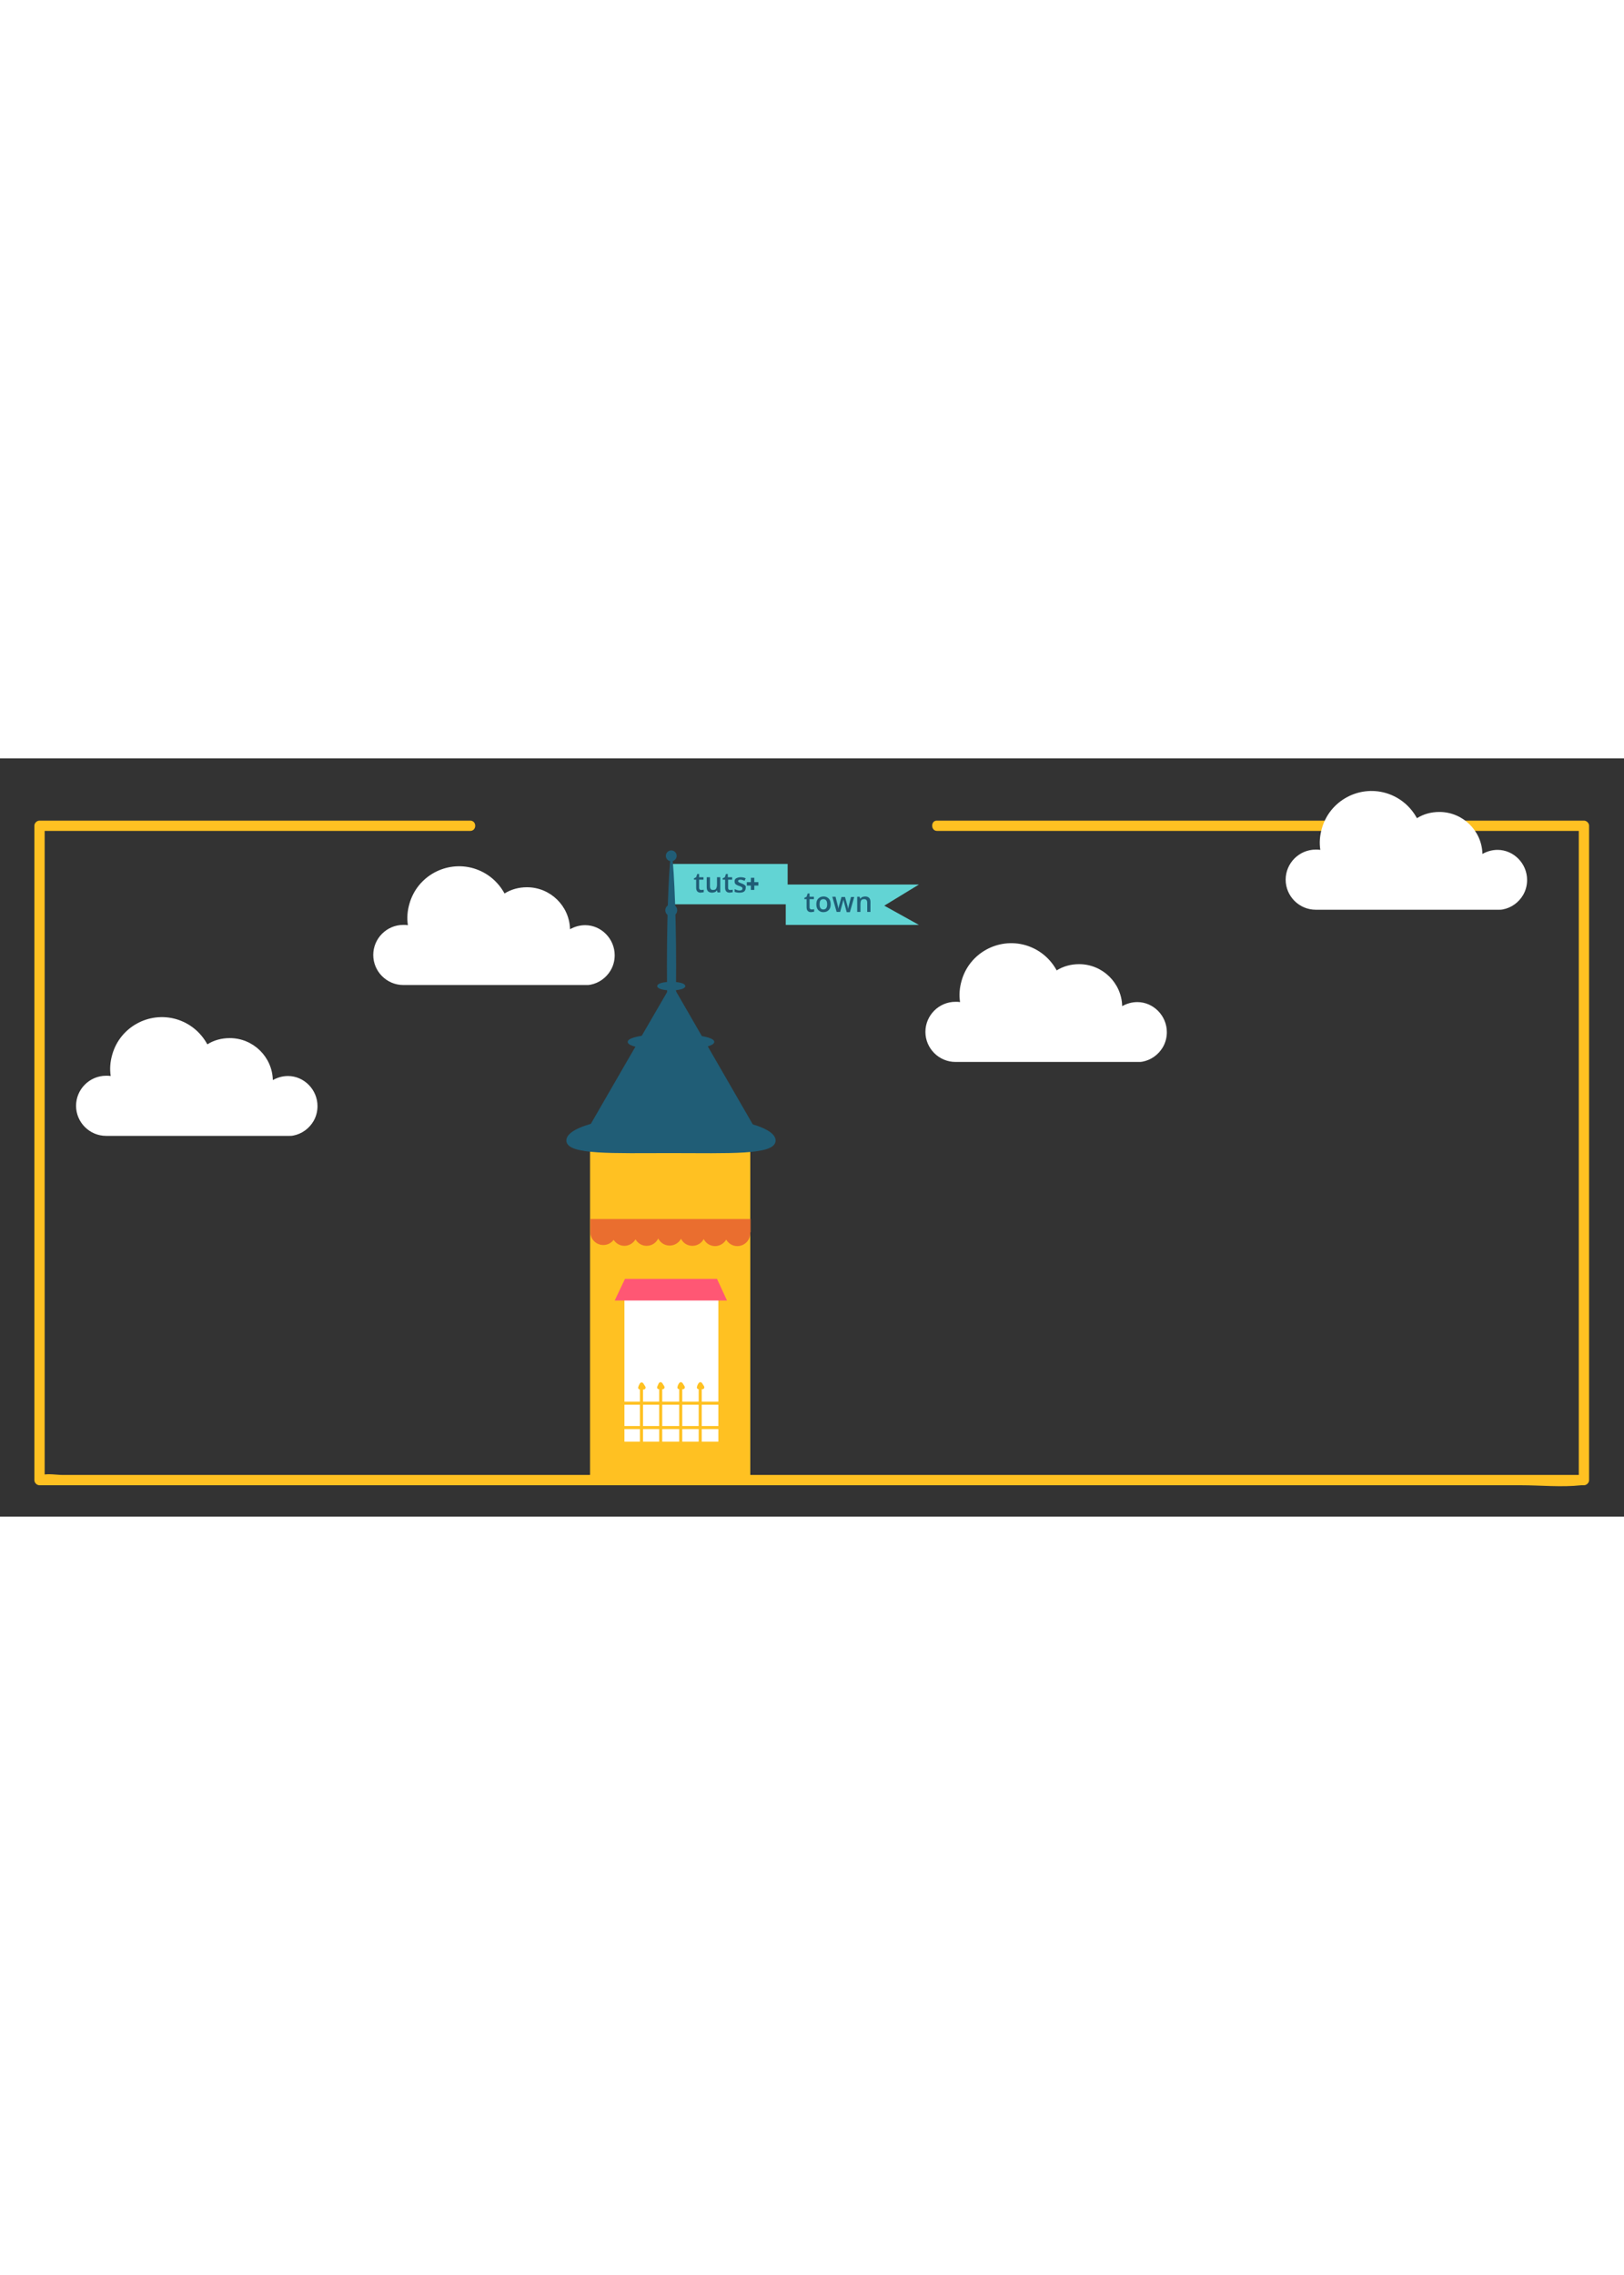 <?xml version="1.0" encoding="utf-8"?>
<svg width="200" version="1.1" id="Layer_1" xmlns="http://www.w3.org/2000/svg" xmlns:xlink="http://www.w3.org/1999/xlink" x="0px" y="0px"
	 viewBox="0 0 600 280" enable-background="new 0 0 600 280" xml:space="preserve">
<rect x="0" y="0" width="600" height="280" fill="#333333" stroke="none"/>
<g>
	<g>
		<path fill="#FFC122" d="M346.2,26.8c26.9,0,53.8,0,80.7,0c42.9,0,85.8,0,128.7,0c9.9,0,19.8,0,29.6,0c-0.6-0.6-1.3-1.3-1.9-1.9
			c0,27.3,0,54.7,0,82c0,43.2,0,86.4,0,129.6c0,10,0,20,0,30c0.6-0.6,1.3-1.3,1.9-1.9c-18.9,0-37.8,0-56.7,0c-45.4,0-90.8,0-136.1,0
			c-54.9,0-109.8,0-164.7,0c-47.6,0-95.2,0-142.9,0c-15.6,0-31.3,0-46.9,0c-4.9,0-9.8,0-14.7,0c-2.2,0-5.5-0.6-7.6,0
			c-0.3,0.1-0.7,0-1,0c0.6,0.6,1.3,1.3,1.9,1.9c0-27.3,0-54.7,0-82c0-43.2,0-86.4,0-129.6c0-10,0-20,0-30c-0.6,0.6-1.3,1.3-1.9,1.9
			c46.4,0,92.7,0,139.1,0c6.7,0,13.3,0,20,0c2.5,0,2.5-3.8,0-3.8c-46.4,0-92.7,0-139.1,0c-6.7,0-13.3,0-20,0c-1,0-1.9,0.9-1.9,1.9
			c0,27.3,0,54.7,0,82c0,43.2,0,86.4,0,129.6c0,10,0,20,0,30c0,1,0.9,1.9,1.9,1.9c18.9,0,37.8,0,56.7,0c45.4,0,90.8,0,136.1,0
			c54.9,0,109.8,0,164.7,0c47.6,0,95.2,0,142.9,0c15.6,0,31.3,0,46.9,0c7.3,0,15,0.8,22.3,0c0.3,0,0.6,0,1,0c1,0,1.9-0.9,1.9-1.9
			c0-27.3,0-54.7,0-82c0-43.2,0-86.4,0-129.6c0-10,0-20,0-30c0-1-0.9-1.9-1.9-1.9c-26.9,0-53.8,0-80.7,0c-42.9,0-85.8,0-128.7,0
			c-9.9,0-19.8,0-29.6,0C343.8,22.9,343.8,26.8,346.2,26.8L346.2,26.8z"/>
	</g>
</g>
<path fill="#FFFFFF" d="M431.1,101.1c0,2-0.5,3.9-1.5,5.6c-1.6,2.7-4.3,4.7-7.5,5.3c-0.4,0.1-0.9,0.1-1.3,0.1H355c-0.3,0-0.7,0-1,0
	c-0.3,0-0.7,0-1,0c-6.1,0-11.1-5-11.1-11.1c0-6.1,5-11.1,11.1-11.1c0.6,0,1.2,0,1.7,0.1c-0.4-2.6-0.2-5.3,0.6-8
	c2.9-10.1,13.5-15.9,23.6-13c5.1,1.5,9.1,4.9,11.5,9.3c2.4-1.5,5.2-2.3,8.3-2.3c8.6,0,15.7,6.9,15.9,15.5c1.6-0.9,3.5-1.5,5.6-1.5
	C426.1,90,431.1,95,431.1,101.1z"/>
<path fill="#FFFFFF" d="M564.2,44.9c0,2-0.5,3.9-1.5,5.6c-1.6,2.7-4.3,4.7-7.5,5.3c-0.4,0.1-0.9,0.1-1.3,0.1h-65.8c-0.3,0-0.7,0-1,0
	c-0.3,0-0.7,0-1,0c-6.1,0-11.1-5-11.1-11.1c0-6.1,5-11.1,11.1-11.1c0.6,0,1.2,0,1.7,0.1c-0.4-2.6-0.2-5.3,0.6-8
	c2.9-10.1,13.5-15.9,23.6-13c5.1,1.5,9.1,4.9,11.5,9.3c2.4-1.5,5.2-2.3,8.3-2.3c8.6,0,15.7,6.9,15.9,15.5c1.6-0.9,3.5-1.5,5.6-1.5
	C559.2,33.8,564.2,38.8,564.2,44.9z"/>
<path fill="#FFFFFF" d="M227.1,72.7c0,2-0.5,3.9-1.5,5.6c-1.6,2.7-4.3,4.7-7.5,5.3c-0.4,0.1-0.9,0.1-1.3,0.1H151c-0.3,0-0.7,0-1,0
	c-0.3,0-0.7,0-1,0c-6.1,0-11.1-5-11.1-11.1c0-6.1,5-11.1,11.1-11.1c0.6,0,1.2,0,1.7,0.1c-0.4-2.6-0.2-5.3,0.6-8
	c2.9-10.1,13.5-15.9,23.6-13c5.1,1.5,9.1,4.9,11.5,9.3c2.4-1.5,5.2-2.3,8.3-2.3c8.6,0,15.7,6.9,15.9,15.5c1.6-0.9,3.5-1.5,5.6-1.5
	C222.1,61.6,227.1,66.6,227.1,72.7z"/>
<line fill="none" stroke="#FFC122" stroke-width="1.137" stroke-miterlimit="10" x1="230.2" y1="247.3" x2="264.5" y2="247.3"/>
<line fill="none" stroke="#FFC122" stroke-width="1.137" stroke-miterlimit="10" x1="230.2" y1="247.9" x2="264.7" y2="247.9"/>
<polyline fill="#FFC122" points="218,267.9 218,143.3 277.2,143.3 277.2,267.2 "/>
<rect x="247.9" y="39" fill="#62D4D4" width="43.1" height="14.9"/>
<path fill="#205D76" d="M249.8,76.5c0,22.6-1,41-1.7,41c-0.7,0-1.7-18.4-1.7-41s1-41,1.7-41C248.7,35.5,249.8,53.9,249.8,76.5z"/>
<circle fill="#205D76" cx="248" cy="36" r="2"/>
<circle fill="#205D76" cx="248" cy="56.1" r="2.2"/>
<polygon fill="#62D4D4" points="339.5,61.5 290.3,61.5 290.3,46.6 339.5,46.6 326.7,54.4 "/>
<g>
	<path fill="#205D76" d="M259.1,48.6c0.3,0,0.6,0,0.9-0.1v0.9c-0.1,0.1-0.3,0.1-0.5,0.1c-0.2,0-0.4,0.1-0.6,0.1
		c-1.1,0-1.7-0.6-1.7-1.8v-3h-0.8v-0.5l0.8-0.4l0.4-1.2h0.7v1.2h1.6v0.9h-1.6v3c0,0.3,0.1,0.5,0.2,0.6
		C258.7,48.6,258.9,48.6,259.1,48.6z"/>
	<path fill="#205D76" d="M265.1,49.5l-0.2-0.7h-0.1c-0.2,0.3-0.4,0.5-0.7,0.6c-0.3,0.1-0.7,0.2-1,0.2c-0.7,0-1.2-0.2-1.5-0.5
		c-0.3-0.3-0.5-0.8-0.5-1.5v-3.7h1.2v3.4c0,0.4,0.1,0.7,0.3,1c0.2,0.2,0.4,0.3,0.8,0.3c0.5,0,0.9-0.1,1.1-0.4s0.4-0.8,0.4-1.5v-2.8
		h1.2v5.6H265.1z"/>
	<path fill="#205D76" d="M269.8,48.6c0.3,0,0.6,0,0.9-0.1v0.9c-0.1,0.1-0.3,0.1-0.5,0.1c-0.2,0-0.4,0.1-0.6,0.1
		c-1.1,0-1.7-0.6-1.7-1.8v-3H267v-0.5l0.8-0.4l0.4-1.2h0.7v1.2h1.6v0.9H269v3c0,0.3,0.1,0.5,0.2,0.6
		C269.3,48.6,269.5,48.6,269.8,48.6z"/>
	<path fill="#205D76" d="M275.5,47.9c0,0.5-0.2,1-0.6,1.3c-0.4,0.3-1,0.4-1.7,0.4c-0.7,0-1.3-0.1-1.8-0.3v-1
		c0.7,0.3,1.3,0.5,1.8,0.5c0.7,0,1.1-0.2,1.1-0.7c0-0.1,0-0.3-0.1-0.4c-0.1-0.1-0.2-0.2-0.4-0.3c-0.2-0.1-0.4-0.2-0.8-0.3
		c-0.6-0.2-1.1-0.5-1.3-0.7c-0.2-0.2-0.3-0.6-0.3-1c0-0.5,0.2-0.9,0.6-1.1s0.9-0.4,1.6-0.4c0.7,0,1.3,0.1,1.9,0.4l-0.4,0.9
		c-0.6-0.2-1.1-0.4-1.5-0.4c-0.6,0-0.9,0.2-0.9,0.5c0,0.2,0.1,0.3,0.2,0.4c0.2,0.1,0.5,0.3,1.1,0.5c0.5,0.2,0.8,0.3,1,0.5
		c0.2,0.1,0.4,0.3,0.5,0.5S275.5,47.6,275.5,47.9z"/>
</g>
<g>
	<path fill="#205D76" d="M299.9,55.8c0.3,0,0.6,0,0.9-0.1v0.9c-0.1,0.1-0.3,0.1-0.5,0.1c-0.2,0-0.4,0.1-0.6,0.1
		c-1.1,0-1.7-0.6-1.7-1.8v-3h-0.8v-0.5l0.8-0.4l0.4-1.2h0.7v1.2h1.6V52h-1.6v3c0,0.3,0.1,0.5,0.2,0.6
		C299.5,55.8,299.7,55.8,299.9,55.8z"/>
	<path fill="#205D76" d="M306.9,53.9c0,0.9-0.2,1.6-0.7,2.1c-0.5,0.5-1.1,0.8-2,0.8c-0.5,0-1-0.1-1.4-0.4c-0.4-0.2-0.7-0.6-0.9-1
		c-0.2-0.4-0.3-1-0.3-1.5c0-0.9,0.2-1.6,0.7-2.1c0.5-0.5,1.1-0.8,2-0.8c0.8,0,1.4,0.3,1.9,0.8S306.9,53,306.9,53.9z M302.8,53.9
		c0,1.3,0.5,1.9,1.4,1.9c0.9,0,1.4-0.6,1.4-1.9c0-1.3-0.5-1.9-1.4-1.9c-0.5,0-0.9,0.2-1.1,0.5C302.9,52.8,302.8,53.3,302.8,53.9z"/>
	<path fill="#205D76" d="M312.8,56.7l-0.7-2.6c-0.1-0.3-0.2-0.9-0.5-1.9h0c-0.2,0.9-0.4,1.6-0.5,1.9l-0.7,2.6h-1.3l-1.6-5.6h1.2
		l0.7,2.8c0.2,0.7,0.3,1.3,0.3,1.7h0c0-0.2,0.1-0.5,0.2-0.8c0.1-0.3,0.1-0.6,0.2-0.7l0.8-2.9h1.3l0.8,2.9c0.1,0.2,0.1,0.4,0.2,0.8
		c0.1,0.3,0.1,0.6,0.1,0.8h0c0.1-0.4,0.2-1,0.4-1.7l0.7-2.8h1.2l-1.6,5.6H312.8z"/>
	<path fill="#205D76" d="M321.6,56.7h-1.2v-3.4c0-0.4-0.1-0.8-0.3-1c-0.2-0.2-0.4-0.3-0.8-0.3c-0.5,0-0.9,0.1-1.1,0.4
		c-0.2,0.3-0.3,0.8-0.3,1.5v2.8h-1.2v-5.6h0.9l0.2,0.7h0.1c0.2-0.3,0.4-0.5,0.7-0.6c0.3-0.1,0.7-0.2,1-0.2c1.3,0,2,0.7,2,2V56.7z"/>
</g>
<g>
	<path fill="#205D76" stroke="#205D76" stroke-width="0.579" stroke-miterlimit="10" d="M278.4,44.4v1.6h1.5v0.7h-1.5v1.6h-0.7
		v-1.6h-1.5v-0.7h1.5v-1.6H278.4z"/>
</g>
<ellipse fill="#205D76" stroke="#205D76" stroke-width="0.579" stroke-miterlimit="10" cx="248" cy="84.1" rx="4.9" ry="1.3"/>
<polygon fill="#205D76" stroke="#205D76" stroke-width="0.579" stroke-miterlimit="10" points="248.2,83.9 265.4,113.7 
	282.6,143.5 248.2,143.5 213.7,143.5 230.9,113.7 "/>
<ellipse fill="#205D76" stroke="#205D76" stroke-width="0.579" stroke-miterlimit="10" cx="247.9" cy="104.7" rx="15.7" ry="2.7"/>
<path fill="#205D76" stroke="#205D76" stroke-width="0.714" stroke-miterlimit="10" d="M286.2,141.1c0,5.1-17.1,4.3-38.3,4.3
	s-38.3,0.7-38.3-4.3s17.1-9.1,38.3-9.1S286.2,136.1,286.2,141.1z"/>
<g>
	<path fill="#EA6E2F" d="M277.2,175L277.2,175c0,0.1,0,0.2,0,0.3c0,2.6-2.1,4.8-4.8,4.8c-1.8,0-3.3-1-4.1-2.4
		c-0.8,1.4-2.4,2.4-4.1,2.4c-1.8,0-3.4-1-4.2-2.6c-0.8,1.5-2.4,2.5-4.2,2.5c-1.8,0-3.4-1-4.2-2.6c-0.8,1.5-2.4,2.5-4.2,2.5
		c-1.8,0-3.4-1-4.2-2.6c-0.8,1.6-2.4,2.7-4.3,2.7c-1.8,0-3.3-1-4.1-2.4c-0.8,1.4-2.4,2.4-4.1,2.4c-1.7,0-3.1-0.9-4-2.2
		c-0.9,1.2-2.3,1.9-3.8,1.9c-2.6,0-4.8-2.1-4.8-4.8v-4.8h59.2V175z"/>
</g>
<rect x="230.7" y="193.7" fill="#FFFFFF" width="34.7" height="58.6"/>
<polygon fill="#FF5774" points="268.6,200.2 227.1,200.2 230.9,192.2 264.9,192.2 "/>
<line fill="none" stroke="#FFC122" stroke-width="1.137" stroke-miterlimit="10" x1="237" y1="232.6" x2="237" y2="253.6"/>
<line fill="none" stroke="#FFC122" stroke-width="1.137" stroke-miterlimit="10" x1="244.1" y1="232.8" x2="244.1" y2="253.8"/>
<line fill="none" stroke="#FFC122" stroke-width="1.137" stroke-miterlimit="10" x1="251.5" y1="232.6" x2="251.5" y2="253.6"/>
<line fill="none" stroke="#FFC122" stroke-width="1.137" stroke-miterlimit="10" x1="258.7" y1="232.6" x2="258.7" y2="253.6"/>
<line fill="none" stroke="#FFC122" stroke-width="1.137" stroke-miterlimit="10" x1="229.4" y1="247.1" x2="265.8" y2="247.1"/>
<line fill="none" stroke="#FFC122" stroke-width="1.137" stroke-miterlimit="10" x1="229.8" y1="238.1" x2="266.2" y2="238.1"/>
<g>
	<path fill="#FFC122" d="M236.7,231c0.2-0.3,0.5-0.3,0.7,0c0.2,0.3,0.5,0.8,0.7,1.1c0.2,0.3,0,0.6-0.3,0.6s-0.9,0-1.3,0
		c-0.4,0-0.5-0.3-0.3-0.6C236.2,231.9,236.5,231.4,236.7,231z"/>
	<path fill="none" stroke="#FFC122" stroke-width="0.703" stroke-miterlimit="10" d="M236.7,231c0.2-0.3,0.5-0.3,0.7,0
		c0.2,0.3,0.5,0.8,0.7,1.1c0.2,0.3,0,0.6-0.3,0.6s-0.9,0-1.3,0c-0.4,0-0.5-0.3-0.3-0.6C236.2,231.9,236.5,231.4,236.7,231z"/>
</g>
<g>
	<path fill="#FFC122" d="M251.2,230.9c0.2-0.3,0.5-0.3,0.7,0c0.2,0.3,0.5,0.8,0.7,1.1c0.2,0.3,0,0.6-0.3,0.6c-0.4,0-0.9,0-1.3,0
		c-0.4,0-0.5-0.3-0.3-0.6C250.7,231.7,251,231.2,251.2,230.9z"/>
	<path fill="none" stroke="#FFC122" stroke-width="0.703" stroke-miterlimit="10" d="M251.2,230.9c0.2-0.3,0.5-0.3,0.7,0
		c0.2,0.3,0.5,0.8,0.7,1.1c0.2,0.3,0,0.6-0.3,0.6c-0.4,0-0.9,0-1.3,0c-0.4,0-0.5-0.3-0.3-0.6C250.7,231.7,251,231.2,251.2,230.9z"/>
</g>
<g>
	<path fill="#FFC122" d="M243.7,230.9c0.2-0.3,0.5-0.3,0.7,0c0.2,0.3,0.5,0.8,0.7,1.1c0.2,0.3,0,0.6-0.3,0.6s-0.9,0-1.3,0
		c-0.4,0-0.5-0.3-0.3-0.6C243.3,231.7,243.6,231.2,243.7,230.9z"/>
	<path fill="none" stroke="#FFC122" stroke-width="0.703" stroke-miterlimit="10" d="M243.7,230.9c0.2-0.3,0.5-0.3,0.7,0
		c0.2,0.3,0.5,0.8,0.7,1.1c0.2,0.3,0,0.6-0.3,0.6s-0.9,0-1.3,0c-0.4,0-0.5-0.3-0.3-0.6C243.3,231.7,243.6,231.2,243.7,230.9z"/>
</g>
<g>
	<path fill="#FFC122" d="M258.4,230.9c0.2-0.3,0.5-0.3,0.7,0c0.2,0.3,0.5,0.8,0.7,1.1c0.2,0.3,0,0.6-0.3,0.6c-0.4,0-0.9,0-1.3,0
		c-0.4,0-0.5-0.3-0.3-0.6C257.9,231.7,258.2,231.2,258.4,230.9z"/>
	<path fill="none" stroke="#FFC122" stroke-width="0.703" stroke-miterlimit="10" d="M258.4,230.9c0.2-0.3,0.5-0.3,0.7,0
		c0.2,0.3,0.5,0.8,0.7,1.1c0.2,0.3,0,0.6-0.3,0.6c-0.4,0-0.9,0-1.3,0c-0.4,0-0.5-0.3-0.3-0.6C257.9,231.7,258.2,231.2,258.4,230.9z"
		/>
</g>
<path fill="#FFFFFF" d="M117.3,128.4c0,2-0.5,3.9-1.5,5.6c-1.6,2.7-4.3,4.7-7.5,5.3c-0.4,0.1-0.9,0.1-1.3,0.1H41.2c-0.3,0-0.7,0-1,0
	c-0.3,0-0.7,0-1,0c-6.1,0-11.1-5-11.1-11.1c0-6.1,5-11.1,11.1-11.1c0.6,0,1.2,0,1.7,0.1c-0.4-2.6-0.2-5.3,0.6-8
	c2.9-10.1,13.5-15.9,23.6-13c5.1,1.5,9.1,4.9,11.5,9.3c2.4-1.5,5.2-2.3,8.3-2.3c8.6,0,15.7,6.9,15.9,15.5c1.6-0.9,3.5-1.5,5.6-1.5
	C112.3,117.3,117.3,122.3,117.3,128.4z"/>
</svg>
